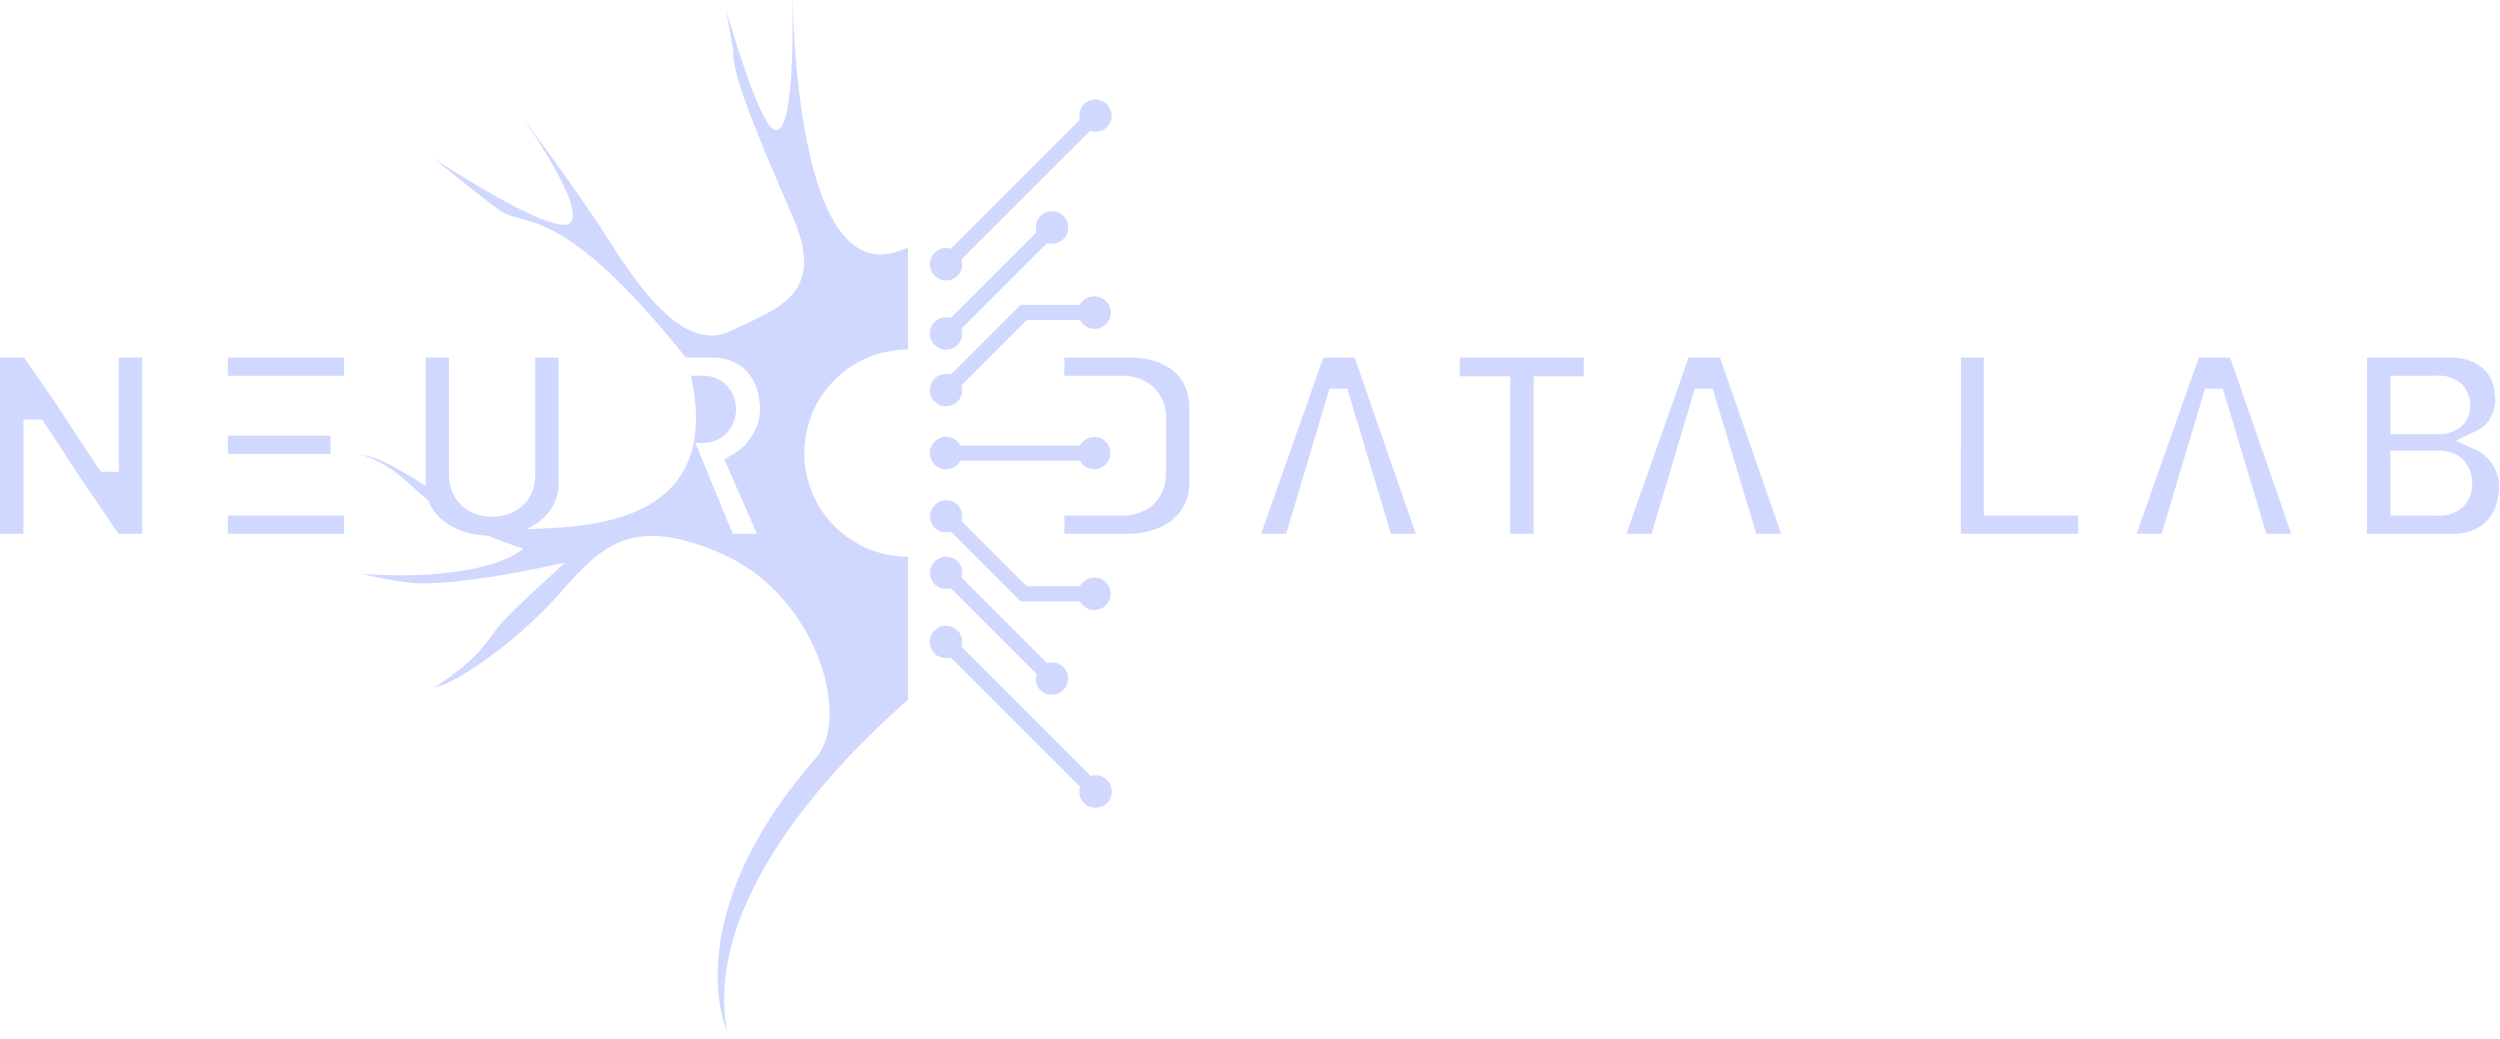 <svg width="178" height="74" xmlns="http://www.w3.org/2000/svg"><path d="M34.778 38.149a6.566 6.566 0 0 1-1.56-.25 4.764 4.764 0 0 1-1.519-.718 3.547 3.547 0 0 1-1.022-1.151 3.353 3.353 0 0 1-.169-.387c-1.599-1.31-2.412-2.463-4.781-3.277 1.375.226 2.938 1.189 4.582 2.234a3.354 3.354 0 0 1 0-.208v-8.934h1.662v8.318c-.011.477.087.95.288 1.383.178.372.437.7.759.959.295.233.63.41.99.52.678.203 1.4.203 2.078 0 .364-.11.704-.29 1-.528.313-.257.565-.582.734-.951.2-.433.3-.906.288-1.383v-8.318h1.67v8.854a3.407 3.407 0 0 1-.376 1.646 3.692 3.692 0 0 1-1.03 1.19c-.283.213-.589.39-.911.531.047 0 .095-.002.143-.004 3.904-.178 13.96-.133 11.593-10.923h.705c.713-.05 1.41.227 1.894.751.81.946.81 2.34 0 3.285a2.378 2.378 0 0 1-1.894.743h-.391l2.653 6.472h1.734l-2.326-5.297.616-.36c.29-.174.562-.38.807-.615a4.31 4.31 0 0 0 .583-.767c.17-.281.304-.582.4-.895a3.7 3.7 0 0 0 .136-.911 4.89 4.89 0 0 0-.208-1.39 3.112 3.112 0 0 0-.624-1.191 2.878 2.878 0 0 0-1.054-.807 3.807 3.807 0 0 0-1.646-.312h-1.756c-8.97-11.233-11.546-9.195-13.315-10.518a155.355 155.355 0 0 1-4.616-3.652c.89.583 8.845 5.757 9.76 4.523.834-1.123-2.517-6.095-3.45-7.445.908 1.221 4.112 5.561 5.874 8.317 2.062 3.229 5.438 8.544 8.912 6.893 3.48-1.651 6.844-2.627 4.45-8.151-2.394-5.518-4.303-10.036-4.229-11.675.012-.24-.466-2.688-.485-2.903.737 2.394 2.51 8.336 3.505 8.415 1.46.117 1.16-8.918 1.203-9.428.043.442.135 20.354 7.347 18.107.307-.098.596-.202.866-.319v7.261a7.377 7.377 0 1 0 0 14.756v10.183c-7.489 6.604-14.418 15.572-12.865 23.643-.111-.233-3.597-8.12 6.29-19.476 2.61-2.989-.036-11.625-6.61-14.528-6.567-2.904-8.685-.522-11.735 2.922-3.057 3.443-7.427 6.383-8.802 6.555 3.468-2.216 3.793-3.499 4.91-4.714 1.08-1.173 4.217-3.996 4.407-4.174-.337.074-7.243 1.682-10.71 1.461a21.22 21.22 0 0 1-3.726-.657c4.53.338 9.348-.129 11.46-1.786a31.521 31.521 0 0 1-2.49-.92zM78.82 55.537a1.157 1.157 0 0 1-1.637 1.637 1.134 1.134 0 0 1-.276-1.153l-9.212-9.212c-.405.131-.85.024-1.152-.276a1.157 1.157 0 0 1 1.636-1.637c.301.302.408.747.276 1.153l9.213 9.212c.405-.132.85-.025 1.152.276zM66.544 41.6a1.157 1.157 0 0 1 1.636-1.636c.301.302.408.747.276 1.153l6.111 6.111a1.131 1.131 0 0 1 1.153.277 1.157 1.157 0 0 1-1.636 1.636 1.133 1.133 0 0 1-.277-1.153l-6.111-6.111a1.132 1.132 0 0 1-1.152-.277zm0-4.027a1.157 1.157 0 0 1 1.636-1.636c.301.301.408.747.276 1.152l4.653 4.653h3.789c.05-.104.117-.199.199-.28a1.157 1.157 0 1 1 0 1.636 1.027 1.027 0 0 1-.2-.281h-4.232l-4.969-4.968c-.405.131-.85.025-1.152-.276zm0-4.493a1.157 1.157 0 0 1 1.636-1.637c.081.082.149.177.198.282h8.52c.05-.105.117-.2.2-.282a1.184 1.184 0 0 1 1.634 0 1.157 1.157 0 0 1-1.635 1.637 1.028 1.028 0 0 1-.2-.281h-8.519c-.05.104-.116.198-.197.28a1.16 1.16 0 0 1-1.637 0zm0-4.493a1.158 1.158 0 0 1 0-1.637 1.134 1.134 0 0 1 1.152-.275l4.968-4.968h4.234c.05-.105.117-.2.2-.282a1.184 1.184 0 0 1 1.634 0 1.157 1.157 0 1 1-1.635 1.637 1.028 1.028 0 0 1-.2-.281H73.11l-4.653 4.654c.132.405.026.85-.276 1.152a1.158 1.158 0 0 1-1.636 0zm0-4.028a1.158 1.158 0 0 1 0-1.637 1.134 1.134 0 0 1 1.152-.275l6.111-6.112a1.133 1.133 0 0 1 .277-1.153 1.157 1.157 0 0 1 1.636 1.637c-.301.302-.747.41-1.153.276l-6.11 6.112c.131.405.024.85-.277 1.152a1.158 1.158 0 0 1-1.637 0zm0-4.933a1.158 1.158 0 0 1 0-1.636 1.137 1.137 0 0 1 1.152-.277l9.196-9.195a1.147 1.147 0 0 1 .292-1.108 1.157 1.157 0 0 1 1.636 1.636c-.312.314-.78.415-1.195.26l-9.169 9.167c.132.406.026.851-.276 1.153a1.158 1.158 0 0 1-1.636 0zM8.462 25.458h1.662v12.545H8.43l-2.684-3.947-2.741-4.18H1.67v8.127H0V25.458h1.718l2.118 3.069 3.1 4.706.296.36h1.23v-8.135zm7.76 5.562h7.31v1.302h-7.31V31.02zm0 5.69H24.5v1.293h-8.28V36.71zm0-11.252H24.5v1.294h-8.28v-1.294zm68.144 2.03c.227.527.333 1.097.312 1.67v5.13a3.375 3.375 0 0 1-1.279 2.789 4.39 4.39 0 0 1-1.414.695 5.48 5.48 0 0 1-1.638.231h-4.563V36.71h4.172a3.567 3.567 0 0 0 1.038-.16c.36-.108.695-.282.991-.511a2.83 2.83 0 0 0 .735-.959c.21-.438.311-.92.296-1.406v-3.9a2.917 2.917 0 0 0-.296-1.39 2.473 2.473 0 0 0-.743-.935 2.66 2.66 0 0 0-.983-.536 3.567 3.567 0 0 0-1.038-.16h-4.172v-1.294h4.563c.61-.01 1.218.068 1.806.232a4.19 4.19 0 0 1 1.359.687c.367.299.66.68.854 1.11zm12.083-2.03l4.354 12.545H99.03l-3.1-10.324h-1.271l-3.085 10.324h-1.782l4.427-12.545h2.23zm26.018 0l4.346 12.545h-1.765l-3.101-10.324h-1.278l-3.077 10.324h-1.79l4.427-12.545h2.238zm36.317 0l4.355 12.545h-1.774l-3.1-10.324h-1.27l-3.085 10.324h-1.782l4.427-12.545h2.23zm-54.848 0h8.83v1.335h-3.572v11.21h-1.67v-11.21h-3.588v-1.335zm37.309 11.251h6.712v1.294h-8.342V25.458h1.63V36.71zm36.597-2.78c.06.21.092.427.096.646.003.48-.072.959-.223 1.415a2.996 2.996 0 0 1-.632 1.07c-.28.302-.624.537-1.007.688-.467.183-.968.27-1.47.255h-6.08V25.458h5.816a4.286 4.286 0 0 1 1.583.256c.38.145.723.371 1.006.663.25.265.438.581.552.927.122.401.184.819.184 1.239a2.1 2.1 0 0 1-.08.559c-.06.22-.146.432-.256.63a2.647 2.647 0 0 1-.416.544 1.96 1.96 0 0 1-.535.376l-1.51.72 1.51.718c.247.12.474.28.671.472.193.193.36.41.496.647.127.227.227.468.295.72zm-7.647-7.177v4.164h3.26a2.623 2.623 0 0 0 1.782-.536c.415-.375.648-.91.64-1.47a2.161 2.161 0 0 0-.56-1.518 2.39 2.39 0 0 0-1.862-.64h-3.26zm5.178 9.334a2.23 2.23 0 0 0 .648-1.63 2.47 2.47 0 0 0-.568-1.63 2.3 2.3 0 0 0-1.854-.736h-3.404v4.62h3.404a2.438 2.438 0 0 0 1.774-.624z" fill="#D0D8FF" fill-rule="evenodd"/></svg>
